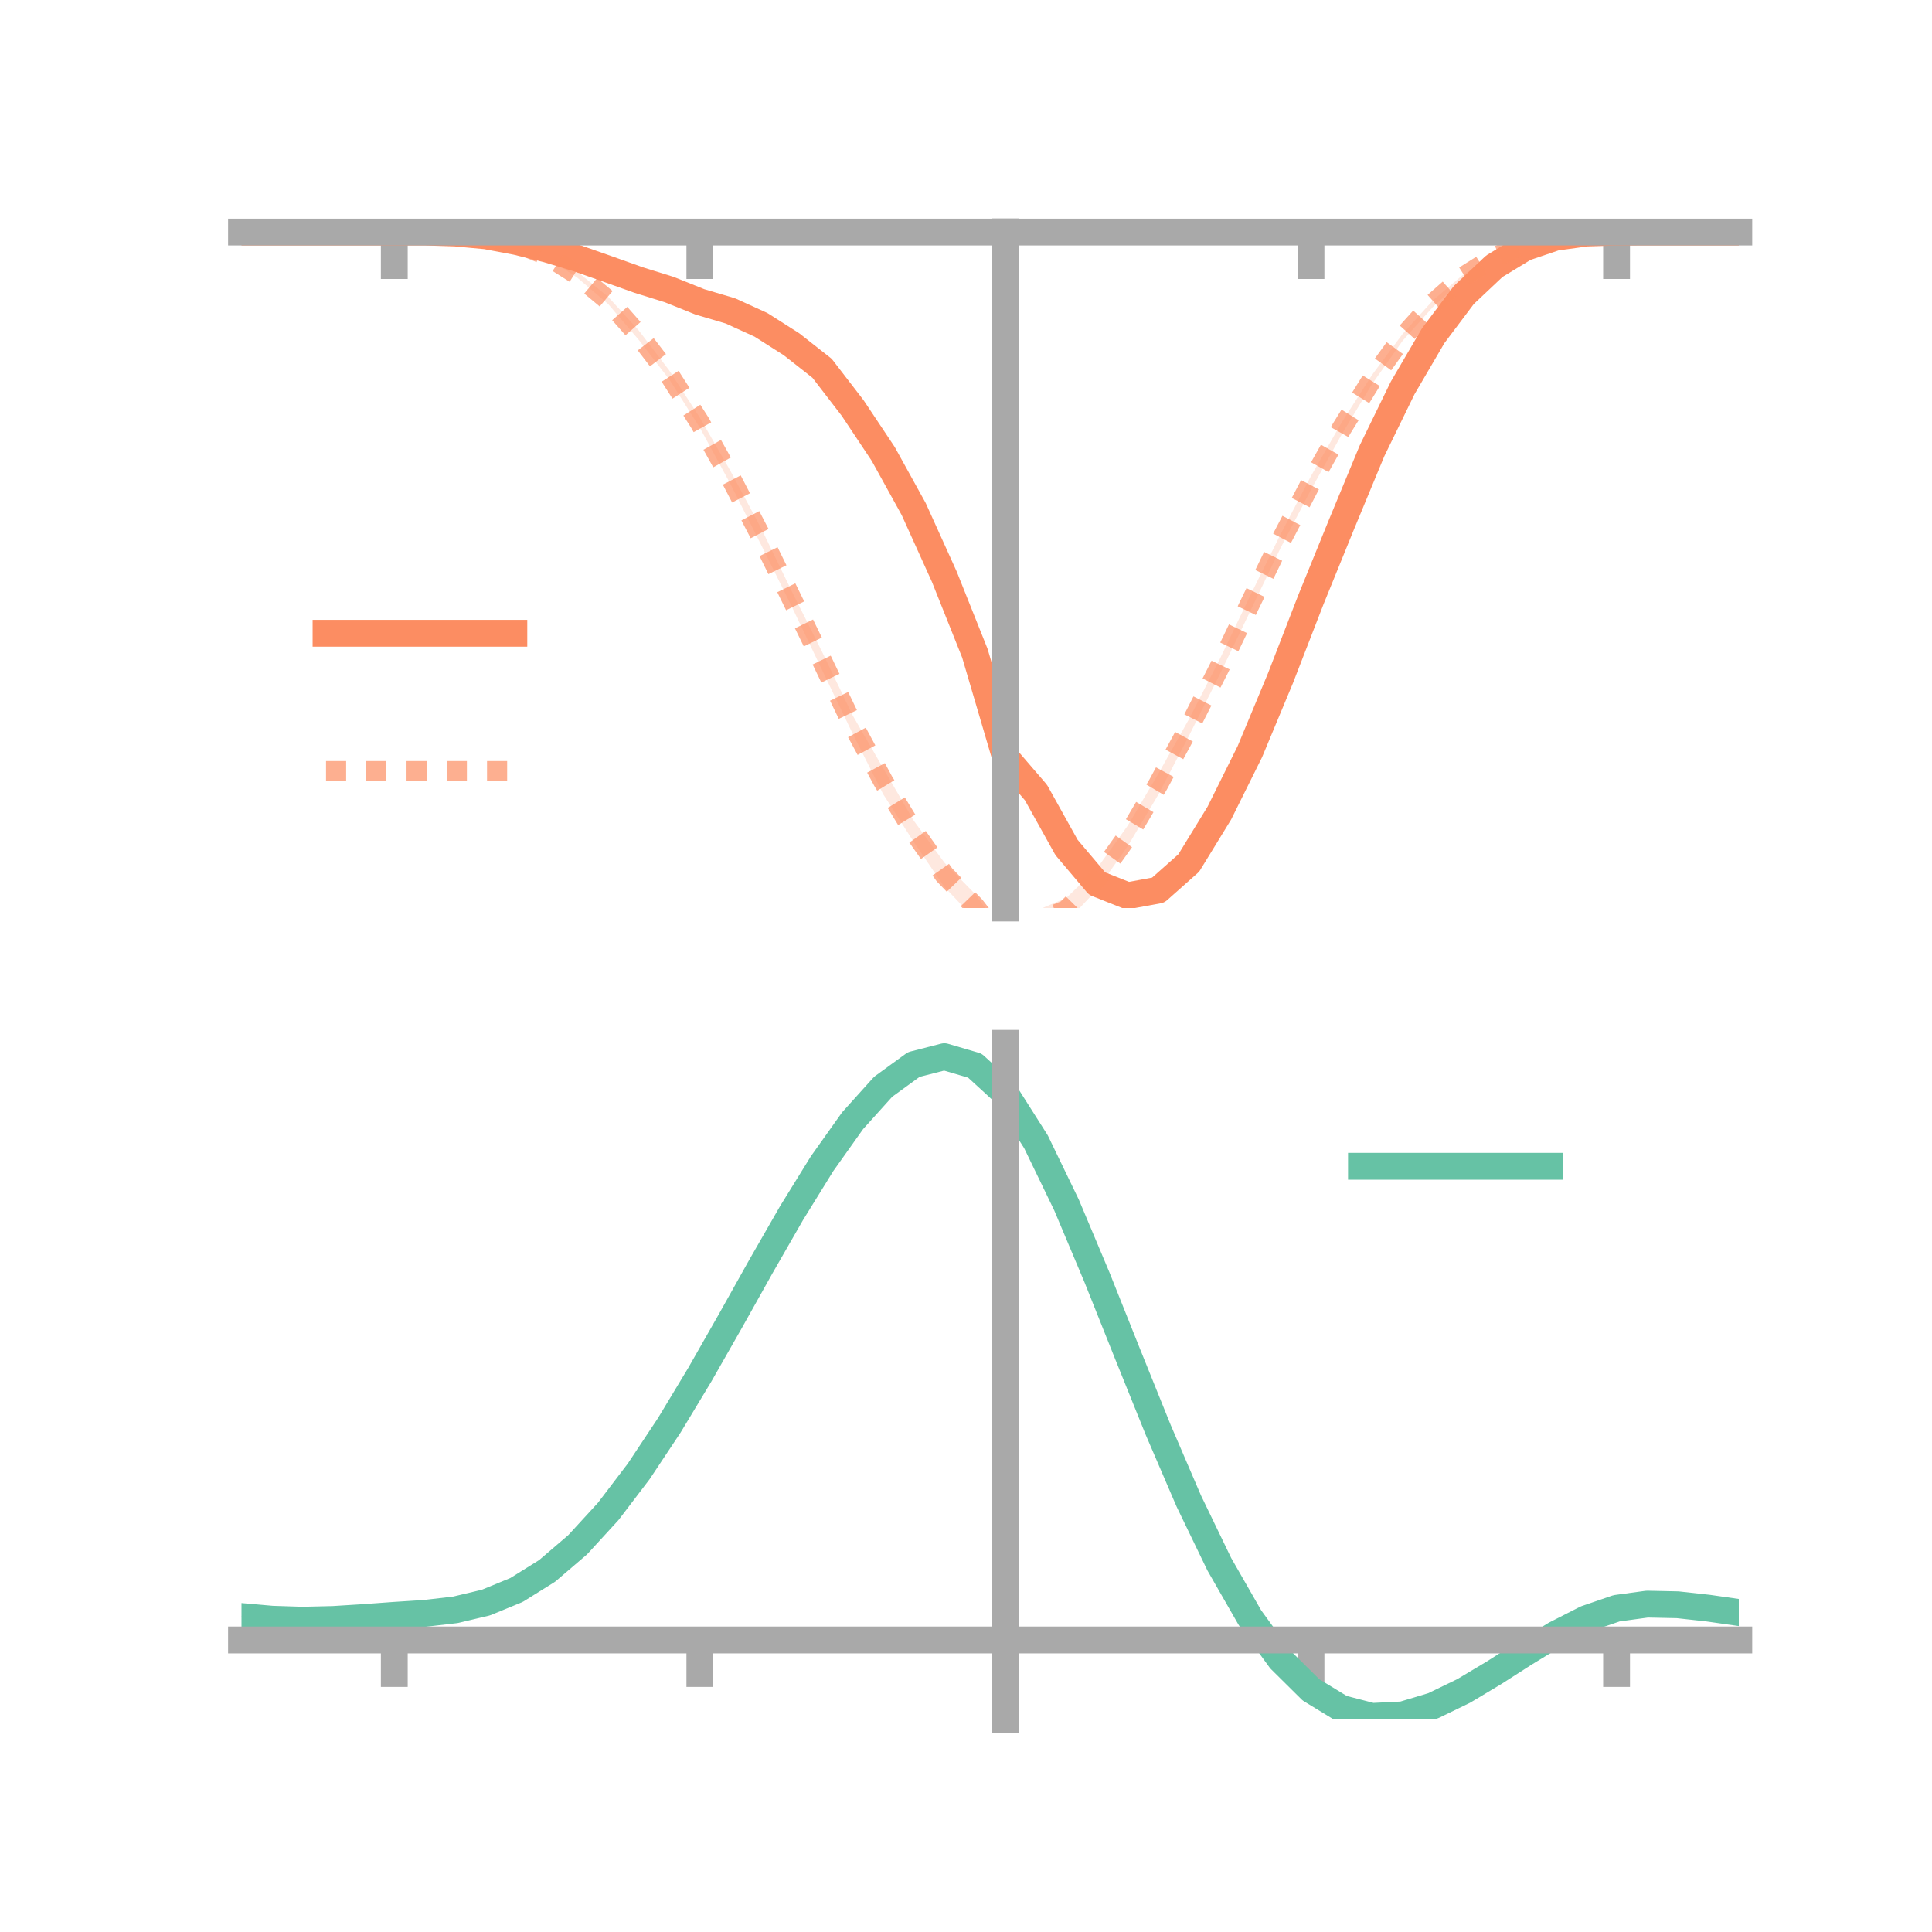 <?xml version="1.0" encoding="utf-8" standalone="no"?>
<!DOCTYPE svg PUBLIC "-//W3C//DTD SVG 1.1//EN"
  "http://www.w3.org/Graphics/SVG/1.1/DTD/svg11.dtd">
<!-- Created with matplotlib (https://matplotlib.org/) -->
<svg height="144pt" version="1.1" viewBox="0 0 144 144" width="144pt" xmlns="http://www.w3.org/2000/svg" xmlns:xlink="http://www.w3.org/1999/xlink">
 <defs>
  <style type="text/css">*{stroke-linecap:butt;stroke-linejoin:round;}</style>
 </defs>
 <g id="figure_1">
  <g id="patch_1">
   <path d="M 0 144 
L 144 144 
L 144 0 
L 0 0 
z
" style="fill:none;"/>
  </g>
  <g id="axes_1">
   <g id="patch_2">
    <path d="M 18 67.68 
L 129.6 67.68 
L 129.6 17.28 
L 18 17.28 
z
" style="fill:none;"/>
   </g>
   <g id="PolyCollection_1">
    <path clip-path="url(#p453779c325)" d="M 18 17.295 
L 18 17.295 
L 20.278 17.295 
L 22.555 17.295 
L 24.833 17.295 
L 27.11 17.295 
L 29.388 17.295 
L 31.665 17.28 
L 33.943 17.333 
L 36.22 17.494 
L 38.498 17.883 
L 40.776 18.406 
L 43.053 19.07 
L 45.331 19.83 
L 47.608 20.604 
L 49.886 21.215 
L 52.163 22.158 
L 54.441 22.656 
L 56.718 23.562 
L 58.996 24.975 
L 61.273 26.63 
L 63.551 29.711 
L 65.829 32.96 
L 68.106 37.001 
L 70.384 42.073 
L 72.661 47.764 
L 74.939 55.701 
L 77.216 58.095 
L 79.494 62.268 
L 81.771 64.846 
L 84.049 65.847 
L 86.327 65.466 
L 88.604 63.393 
L 90.882 59.814 
L 93.159 55.447 
L 95.437 49.935 
L 97.714 44.149 
L 99.992 38.59 
L 102.269 33.219 
L 104.547 28.673 
L 106.824 24.787 
L 109.102 21.797 
L 111.38 19.722 
L 113.657 18.37 
L 115.935 17.643 
L 118.212 17.359 
L 120.49 17.296 
L 122.767 17.295 
L 125.045 17.295 
L 127.322 17.295 
L 129.6 17.295 
L 129.6 17.295 
L 129.6 17.295 
L 127.322 17.295 
L 125.045 17.295 
L 122.767 17.295 
L 120.49 17.297 
L 118.212 17.383 
L 115.935 17.727 
L 113.657 18.546 
L 111.38 19.96 
L 109.102 22.183 
L 106.824 25.253 
L 104.547 29.155 
L 102.269 33.954 
L 99.992 39.568 
L 97.714 45.207 
L 95.437 51.169 
L 93.159 56.592 
L 90.882 61.398 
L 88.604 65.253 
L 86.327 67.224 
L 84.049 67.68 
L 81.771 66.87 
L 79.494 64.063 
L 77.216 60.053 
L 74.939 57.153 
L 72.661 49.61 
L 70.384 43.898 
L 68.106 38.902 
L 65.829 34.702 
L 63.551 31.112 
L 61.273 28.272 
L 58.996 26.345 
L 56.718 24.861 
L 54.441 23.689 
L 52.163 22.839 
L 49.886 21.954 
L 47.608 21.147 
L 45.331 20.297 
L 43.053 19.455 
L 40.776 18.733 
L 38.498 18.128 
L 36.22 17.659 
L 33.943 17.399 
L 31.665 17.306 
L 29.388 17.295 
L 27.11 17.295 
L 24.833 17.295 
L 22.555 17.295 
L 20.278 17.295 
L 18 17.295 
z
" style="fill:#fc8d62;fill-opacity:0.2;"/>
   </g>
   <g id="PolyCollection_2">
    <path clip-path="url(#p453779c325)" d="M 18 17.295 
L 18 17.295 
L 20.278 17.295 
L 22.555 17.295 
L 24.833 17.295 
L 27.11 17.295 
L 29.388 17.295 
L 31.665 17.273 
L 33.943 17.316 
L 36.22 17.515 
L 38.498 18.001 
L 40.776 18.911 
L 43.053 20.27 
L 45.331 22.124 
L 47.608 24.629 
L 49.886 27.617 
L 52.163 31.129 
L 54.441 35.097 
L 56.718 39.348 
L 58.996 44.032 
L 61.273 48.58 
L 63.551 53.319 
L 65.829 57.262 
L 68.106 61.169 
L 70.384 64.289 
L 72.661 66.617 
L 74.939 69.748 
L 77.216 67.887 
L 79.494 66.911 
L 81.771 64.712 
L 84.049 61.546 
L 86.327 57.684 
L 88.604 53.628 
L 90.882 49.193 
L 93.159 44.442 
L 95.437 39.835 
L 97.714 35.48 
L 99.992 31.502 
L 102.269 27.936 
L 104.547 24.883 
L 106.824 22.363 
L 109.102 20.432 
L 111.38 19.048 
L 113.657 18.101 
L 115.935 17.564 
L 118.212 17.345 
L 120.49 17.296 
L 122.767 17.295 
L 125.045 17.295 
L 127.322 17.295 
L 129.6 17.295 
L 129.6 17.295 
L 129.6 17.295 
L 127.322 17.295 
L 125.045 17.295 
L 122.767 17.295 
L 120.49 17.298 
L 118.212 17.379 
L 115.935 17.662 
L 113.657 18.266 
L 111.38 19.298 
L 109.102 20.781 
L 106.824 22.857 
L 104.547 25.394 
L 102.269 28.626 
L 99.992 32.397 
L 97.714 36.499 
L 95.437 40.86 
L 93.159 45.611 
L 90.882 50.331 
L 88.604 54.871 
L 86.327 59.239 
L 84.049 63.077 
L 81.771 66.296 
L 79.494 68.725 
L 77.216 69.659 
L 74.939 71.298 
L 72.661 68.5 
L 70.384 66.101 
L 68.106 62.758 
L 65.829 59.195 
L 63.551 54.676 
L 61.273 49.942 
L 58.996 45.171 
L 56.718 40.584 
L 54.441 36.072 
L 52.163 31.882 
L 49.886 28.285 
L 47.608 25.33 
L 45.331 22.664 
L 43.053 20.716 
L 40.776 19.198 
L 38.498 18.2 
L 36.22 17.657 
L 33.943 17.388 
L 31.665 17.306 
L 29.388 17.295 
L 27.11 17.295 
L 24.833 17.295 
L 22.555 17.295 
L 20.278 17.295 
L 18 17.295 
z
" style="fill:#fc8d62;fill-opacity:0.2;"/>
   </g>
   <g id="matplotlib.axis_1">
    <g id="xtick_1">
     <g id="line2d_1">
      <defs>
       <path d="M 0 0 
L 0 3.5 
" id="mc03f75c2c6" style="stroke:#a9a9a9;stroke-width:2;"/>
      </defs>
      <g>
       <use style="fill:#a9a9a9;stroke:#a9a9a9;stroke-width:2;" x="29.388" xlink:href="#mc03f75c2c6" y="17.295"/>
      </g>
     </g>
    </g>
    <g id="xtick_2">
     <g id="line2d_2">
      <g>
       <use style="fill:#a9a9a9;stroke:#a9a9a9;stroke-width:2;" x="52.163" xlink:href="#mc03f75c2c6" y="17.295"/>
      </g>
     </g>
    </g>
    <g id="xtick_3">
     <g id="line2d_3">
      <g>
       <use style="fill:#a9a9a9;stroke:#a9a9a9;stroke-width:2;" x="74.939" xlink:href="#mc03f75c2c6" y="17.295"/>
      </g>
     </g>
    </g>
    <g id="xtick_4">
     <g id="line2d_4">
      <g>
       <use style="fill:#a9a9a9;stroke:#a9a9a9;stroke-width:2;" x="97.714" xlink:href="#mc03f75c2c6" y="17.295"/>
      </g>
     </g>
    </g>
    <g id="xtick_5">
     <g id="line2d_5">
      <g>
       <use style="fill:#a9a9a9;stroke:#a9a9a9;stroke-width:2;" x="120.49" xlink:href="#mc03f75c2c6" y="17.295"/>
      </g>
     </g>
    </g>
   </g>
   <g id="matplotlib.axis_2"/>
   <g id="line2d_6">
    <path clip-path="url(#p453779c325)" d="M 18 17.295 
L 20.278 17.295 
L 22.555 17.295 
L 24.833 17.295 
L 27.11 17.295 
L 29.388 17.295 
L 31.665 17.293 
L 33.943 17.366 
L 36.22 17.576 
L 38.498 18.005 
L 40.776 18.569 
L 43.053 19.263 
L 45.331 20.064 
L 47.608 20.875 
L 49.886 21.585 
L 52.163 22.499 
L 54.441 23.173 
L 56.718 24.211 
L 58.996 25.66 
L 61.273 27.451 
L 63.551 30.411 
L 65.829 33.831 
L 68.106 37.951 
L 70.384 42.985 
L 72.661 48.687 
L 74.939 56.427 
L 77.216 59.074 
L 79.494 63.166 
L 81.771 65.858 
L 84.049 66.764 
L 86.327 66.345 
L 88.604 64.323 
L 90.882 60.606 
L 93.159 56.02 
L 95.437 50.552 
L 97.714 44.678 
L 99.992 39.079 
L 102.269 33.587 
L 104.547 28.914 
L 106.824 25.02 
L 109.102 21.99 
L 111.38 19.841 
L 113.657 18.458 
L 115.935 17.685 
L 118.212 17.371 
L 120.49 17.297 
L 122.767 17.295 
L 125.045 17.295 
L 127.322 17.295 
L 129.6 17.295 
" style="fill:none;stroke:#fc8d62;stroke-linecap:square;stroke-width:2;"/>
   </g>
   <g id="line2d_7">
    <path clip-path="url(#p453779c325)" d="M 18 17.295 
L 20.278 17.295 
L 22.555 17.295 
L 24.833 17.295 
L 27.11 17.295 
L 29.388 17.295 
L 31.665 17.289 
L 33.943 17.352 
L 36.22 17.586 
L 38.498 18.101 
L 40.776 19.054 
L 43.053 20.493 
L 45.331 22.394 
L 47.608 24.979 
L 49.886 27.951 
L 52.163 31.505 
L 54.441 35.585 
L 56.718 39.966 
L 58.996 44.602 
L 61.273 49.261 
L 63.551 53.997 
L 65.829 58.228 
L 68.106 61.964 
L 70.384 65.195 
L 72.661 67.558 
L 74.939 70.523 
L 77.216 68.773 
L 79.494 67.818 
L 81.771 65.504 
L 84.049 62.312 
L 86.327 58.462 
L 88.604 54.249 
L 90.882 49.762 
L 93.159 45.027 
L 95.437 40.347 
L 97.714 35.989 
L 99.992 31.949 
L 102.269 28.281 
L 104.547 25.139 
L 106.824 22.61 
L 109.102 20.607 
L 111.38 19.173 
L 113.657 18.184 
L 115.935 17.613 
L 118.212 17.362 
L 120.49 17.297 
L 122.767 17.295 
L 125.045 17.295 
L 127.322 17.295 
L 129.6 17.295 
" style="fill:none;stroke:#fc8d62;stroke-dasharray:1.5,1.5;stroke-dashoffset:0;stroke-opacity:0.7;stroke-width:1.5;"/>
   </g>
   <g id="patch_3">
    <path d="M 74.939 67.68 
L 74.939 17.28 
" style="fill:none;stroke:#a9a9a9;stroke-linecap:square;stroke-linejoin:miter;stroke-width:2;"/>
   </g>
   <g id="patch_4">
    <path d="M 129.6 67.68 
L 129.6 17.28 
" style="fill:none;"/>
   </g>
   <g id="patch_5">
    <path d="M 18 17.295 
L 129.6 17.295 
" style="fill:none;stroke:#a9a9a9;stroke-linecap:square;stroke-linejoin:miter;stroke-width:2;"/>
   </g>
   <g id="patch_6">
    <path d="M 18 17.28 
L 129.6 17.28 
" style="fill:none;"/>
   </g>
   <g id="legend_1">
    <g id="line2d_8">
     <path d="M 24.3 47.2 
L 38.3 47.2 
" style="fill:none;stroke:#fc8d62;stroke-linecap:square;stroke-width:2;"/>
    </g>
    <g id="line2d_9"/>
    <g id="text_1">
     <!--   -->
     <g transform="translate(43.9 49.65)scale(0.07 -0.07)">
      <defs>
       <path id="DejaVuSans-32"/>
      </defs>
      <use xlink:href="#DejaVuSans-32"/>
     </g>
    </g>
    <g id="line2d_10">
     <path d="M 24.3 57.474 
L 38.3 57.474 
" style="fill:none;stroke:#fc8d62;stroke-dasharray:1.5,1.5;stroke-dashoffset:0;stroke-opacity:0.7;stroke-width:1.5;"/>
    </g>
    <g id="line2d_11"/>
    <g id="text_2">
     <!--   -->
     <g transform="translate(43.9 59.924)scale(0.07 -0.07)">
      <use xlink:href="#DejaVuSans-32"/>
     </g>
    </g>
   </g>
  </g>
  <g id="axes_2">
   <g id="patch_7">
    <path d="M 18 128.16 
L 129.6 128.16 
L 129.6 77.76 
L 18 77.76 
z
" style="fill:none;"/>
   </g>
   <g id="PolyCollection_3">
    <path clip-path="url(#pae1bdadfbd)" d="M 18 120.526 
L 18 120.446 
L 20.278 120.658 
L 22.555 120.732 
L 24.833 120.672 
L 27.11 120.519 
L 29.388 120.345 
L 31.665 120.193 
L 33.943 119.922 
L 36.22 119.375 
L 38.498 118.425 
L 40.776 116.98 
L 43.053 114.99 
L 45.331 112.446 
L 47.608 109.381 
L 49.886 105.861 
L 52.163 101.989 
L 54.441 97.892 
L 56.718 93.725 
L 58.996 89.664 
L 61.273 85.896 
L 63.551 82.621 
L 65.829 80.04 
L 68.106 78.355 
L 70.384 77.76 
L 72.661 78.441 
L 74.939 80.564 
L 77.216 84.209 
L 79.494 88.996 
L 81.771 94.492 
L 84.049 100.29 
L 86.327 106.031 
L 88.604 111.417 
L 90.882 116.214 
L 93.159 120.252 
L 95.437 123.429 
L 97.714 125.707 
L 99.992 127.107 
L 102.269 127.701 
L 104.547 127.596 
L 106.824 126.926 
L 109.102 125.842 
L 111.38 124.504 
L 113.657 123.073 
L 115.935 121.71 
L 118.212 120.565 
L 120.49 119.789 
L 122.767 119.481 
L 125.045 119.534 
L 127.322 119.796 
L 129.6 120.134 
L 129.6 120.242 
L 129.6 120.242 
L 127.322 119.928 
L 125.045 119.686 
L 122.767 119.644 
L 120.49 119.958 
L 118.212 120.746 
L 115.935 121.923 
L 113.657 123.338 
L 111.38 124.825 
L 109.102 126.216 
L 106.824 127.342 
L 104.547 128.04 
L 102.269 128.16 
L 99.992 127.578 
L 97.714 126.199 
L 95.437 123.97 
L 93.159 120.881 
L 90.882 116.97 
L 88.604 112.333 
L 86.327 107.127 
L 84.049 101.574 
L 81.771 95.961 
L 79.494 90.636 
L 77.216 85.995 
L 74.939 82.463 
L 72.661 80.411 
L 70.384 79.756 
L 68.106 80.332 
L 65.829 81.956 
L 63.551 84.434 
L 61.273 87.572 
L 58.996 91.175 
L 56.718 95.051 
L 54.441 99.022 
L 52.163 102.92 
L 49.886 106.603 
L 47.608 109.947 
L 45.331 112.863 
L 43.053 115.288 
L 40.776 117.195 
L 38.498 118.591 
L 36.22 119.517 
L 33.943 120.051 
L 31.665 120.31 
L 29.388 120.451 
L 27.11 120.608 
L 24.833 120.741 
L 22.555 120.788 
L 20.278 120.717 
L 18 120.526 
z
" style="fill:#66c2a5;fill-opacity:0.2;"/>
   </g>
   <g id="matplotlib.axis_3">
    <g id="xtick_6">
     <g id="line2d_12">
      <g>
       <use style="fill:#a9a9a9;stroke:#a9a9a9;stroke-width:2;" x="29.388" xlink:href="#mc03f75c2c6" y="122.234"/>
      </g>
     </g>
    </g>
    <g id="xtick_7">
     <g id="line2d_13">
      <g>
       <use style="fill:#a9a9a9;stroke:#a9a9a9;stroke-width:2;" x="52.163" xlink:href="#mc03f75c2c6" y="122.234"/>
      </g>
     </g>
    </g>
    <g id="xtick_8">
     <g id="line2d_14">
      <g>
       <use style="fill:#a9a9a9;stroke:#a9a9a9;stroke-width:2;" x="74.939" xlink:href="#mc03f75c2c6" y="122.234"/>
      </g>
     </g>
    </g>
    <g id="xtick_9">
     <g id="line2d_15">
      <g>
       <use style="fill:#a9a9a9;stroke:#a9a9a9;stroke-width:2;" x="97.714" xlink:href="#mc03f75c2c6" y="122.234"/>
      </g>
     </g>
    </g>
    <g id="xtick_10">
     <g id="line2d_16">
      <g>
       <use style="fill:#a9a9a9;stroke:#a9a9a9;stroke-width:2;" x="120.49" xlink:href="#mc03f75c2c6" y="122.234"/>
      </g>
     </g>
    </g>
   </g>
   <g id="matplotlib.axis_4"/>
   <g id="line2d_17">
    <path clip-path="url(#pae1bdadfbd)" d="M 18 120.486 
L 20.278 120.687 
L 22.555 120.76 
L 24.833 120.706 
L 27.11 120.564 
L 29.388 120.398 
L 31.665 120.251 
L 33.943 119.987 
L 36.22 119.446 
L 38.498 118.508 
L 40.776 117.087 
L 43.053 115.139 
L 45.331 112.655 
L 47.608 109.664 
L 49.886 106.232 
L 52.163 102.455 
L 54.441 98.457 
L 56.718 94.388 
L 58.996 90.419 
L 61.273 86.734 
L 63.551 83.527 
L 65.829 80.998 
L 68.106 79.344 
L 70.384 78.758 
L 72.661 79.426 
L 74.939 81.514 
L 77.216 85.102 
L 79.494 89.816 
L 81.771 95.227 
L 84.049 100.932 
L 86.327 106.579 
L 88.604 111.875 
L 90.882 116.592 
L 93.159 120.566 
L 95.437 123.699 
L 97.714 125.953 
L 99.992 127.342 
L 102.269 127.93 
L 104.547 127.818 
L 106.824 127.134 
L 109.102 126.029 
L 111.38 124.665 
L 113.657 123.206 
L 115.935 121.816 
L 118.212 120.655 
L 120.49 119.873 
L 122.767 119.562 
L 125.045 119.61 
L 127.322 119.862 
L 129.6 120.188 
" style="fill:none;stroke:#66c2a5;stroke-linecap:square;stroke-width:2;"/>
   </g>
   <g id="patch_8">
    <path d="M 74.939 128.16 
L 74.939 77.76 
" style="fill:none;stroke:#a9a9a9;stroke-linecap:square;stroke-linejoin:miter;stroke-width:2;"/>
   </g>
   <g id="patch_9">
    <path d="M 129.6 128.16 
L 129.6 77.76 
" style="fill:none;"/>
   </g>
   <g id="patch_10">
    <path d="M 18 122.234 
L 129.6 122.234 
" style="fill:none;stroke:#a9a9a9;stroke-linecap:square;stroke-linejoin:miter;stroke-width:2;"/>
   </g>
   <g id="patch_11">
    <path d="M 18 77.76 
L 129.6 77.76 
" style="fill:none;"/>
   </g>
   <g id="legend_2">
    <g id="line2d_18">
     <path d="M 101.475 86.929 
L 115.475 86.929 
" style="fill:none;stroke:#66c2a5;stroke-linecap:square;stroke-width:2;"/>
    </g>
    <g id="line2d_19"/>
    <g id="text_3">
     <!--   -->
     <g transform="translate(121.075 89.379)scale(0.07 -0.07)">
      <use xlink:href="#DejaVuSans-32"/>
     </g>
    </g>
   </g>
  </g>
 </g>
 <defs>
  <clipPath id="p453779c325">
   <rect height="50.4" width="111.6" x="18" y="17.28"/>
  </clipPath>
  <clipPath id="pae1bdadfbd">
   <rect height="50.4" width="111.6" x="18" y="77.76"/>
  </clipPath>
 </defs>
</svg>
